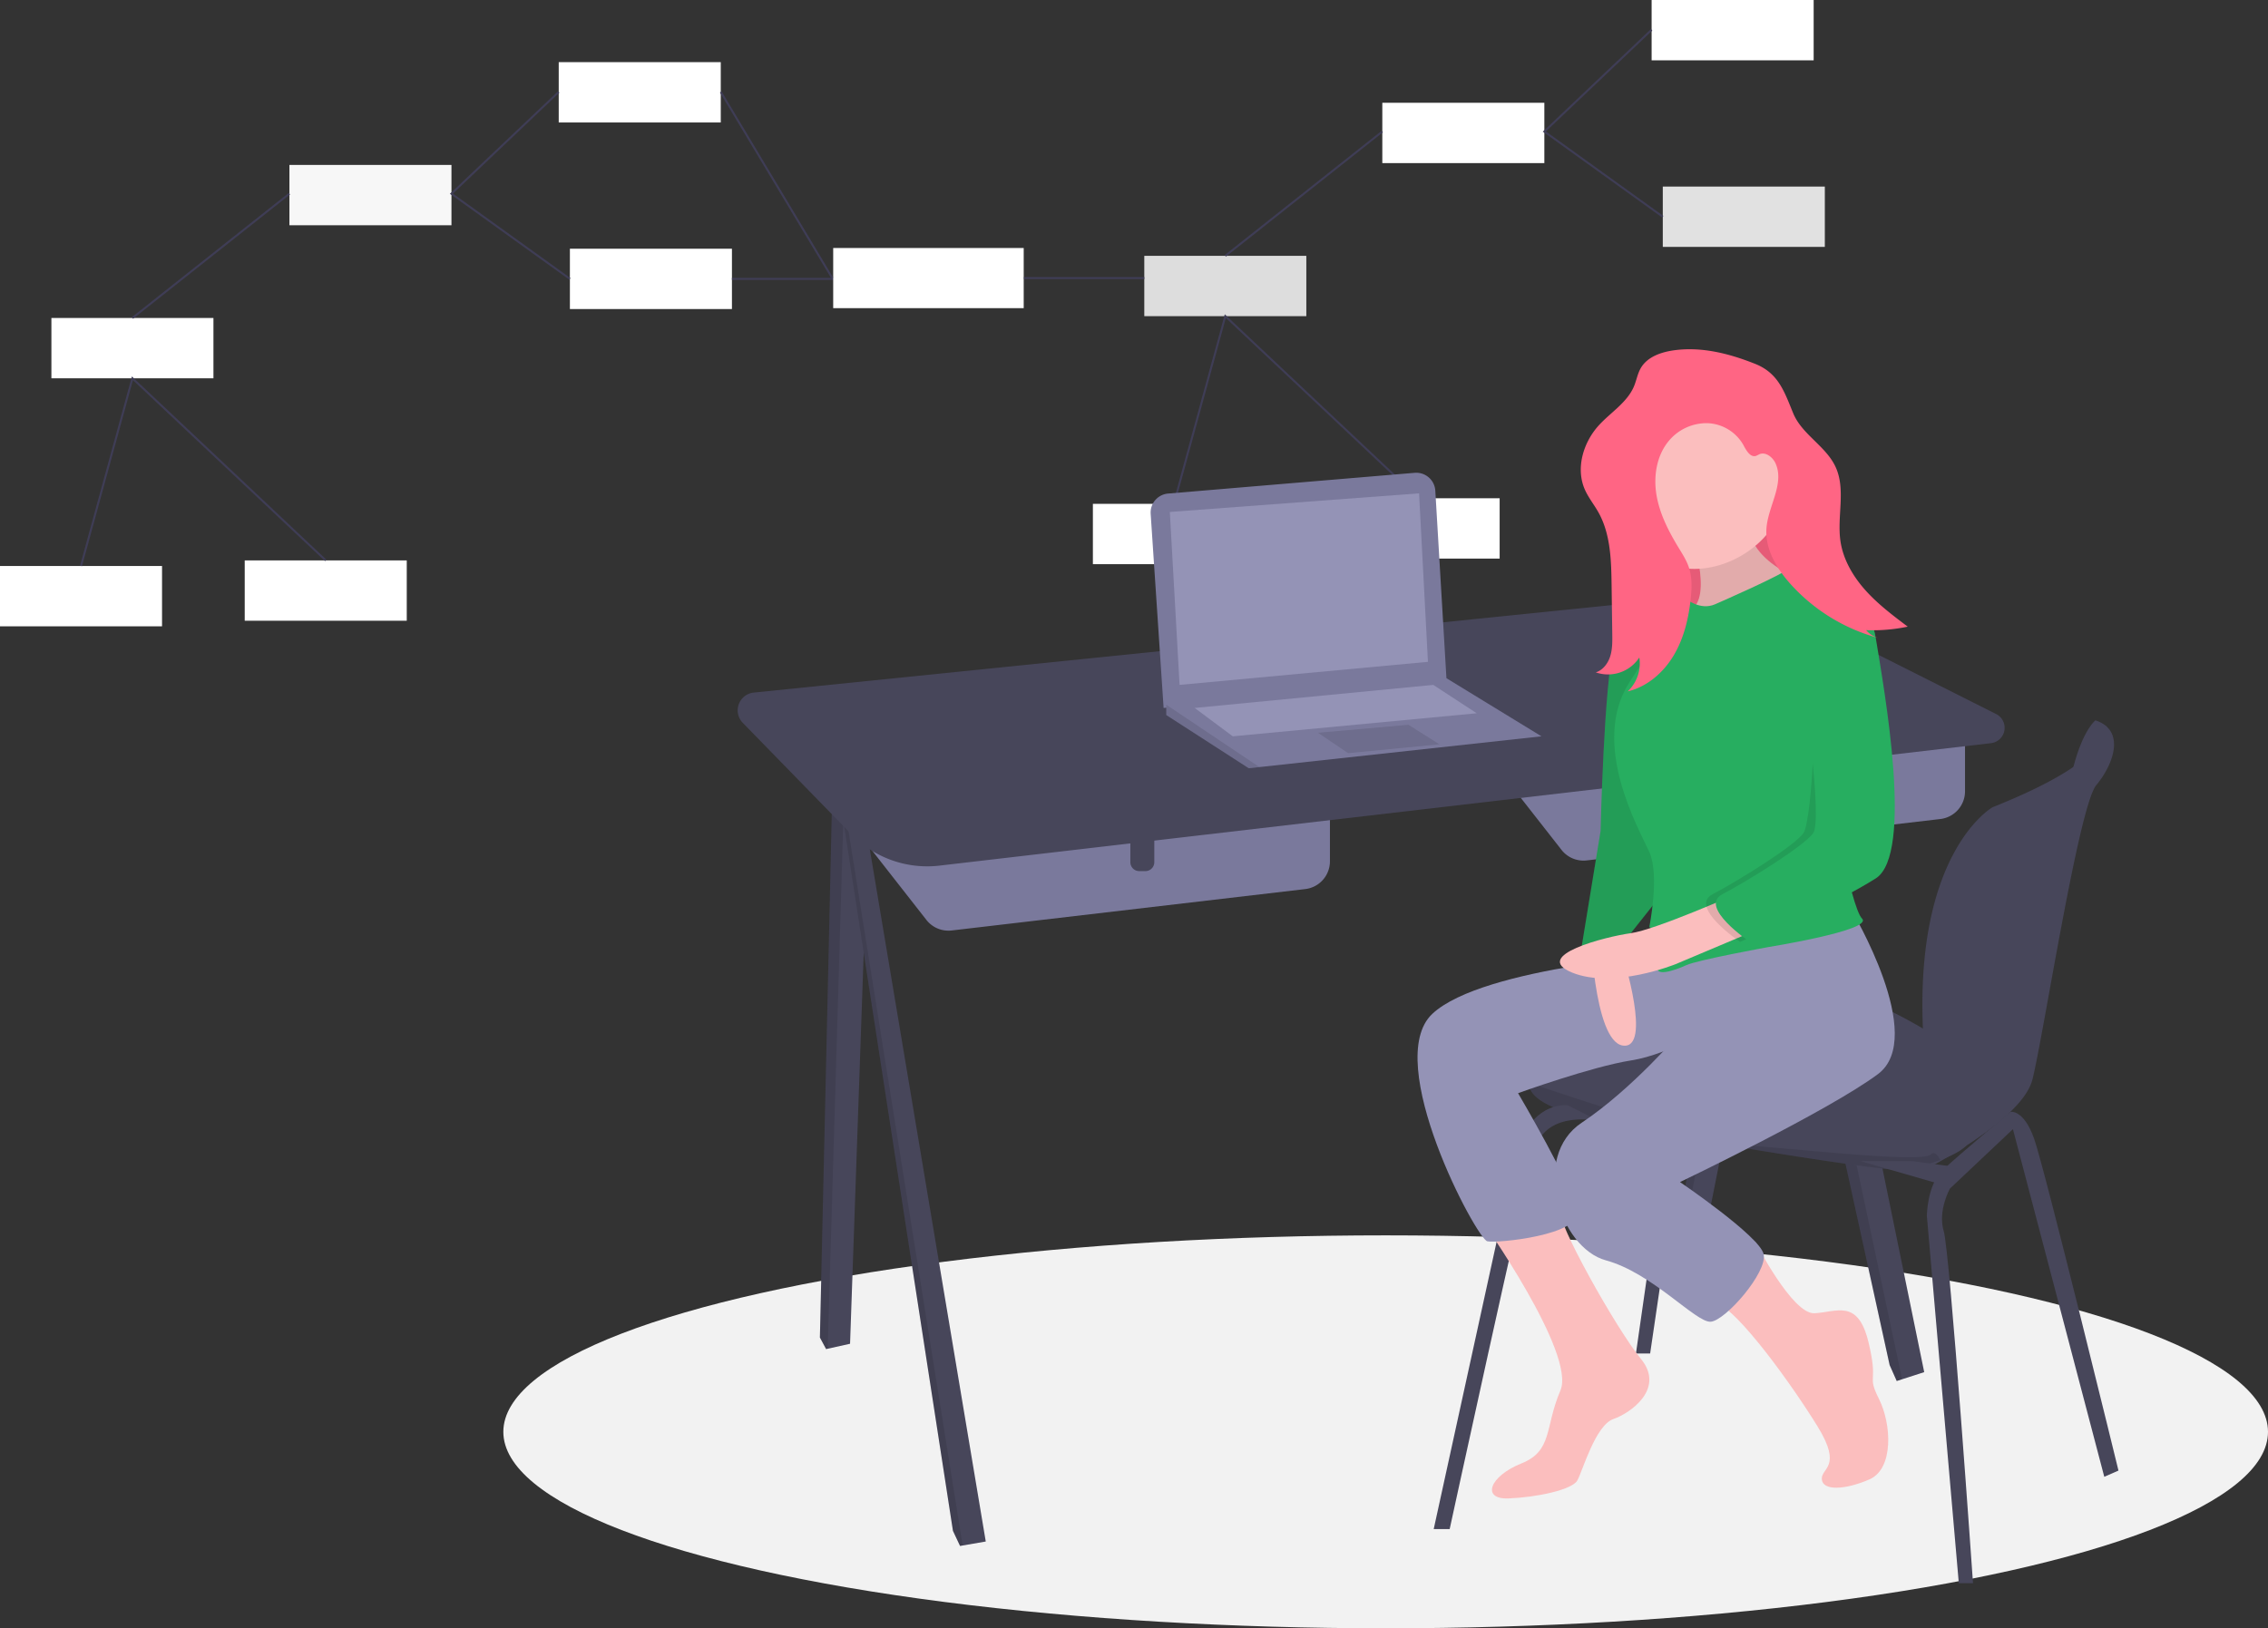 <svg xmlns="http://www.w3.org/2000/svg" data-name="Layer 1" width="1131" height="812.206"><rect width="100%" height="100%" fill="#333333" stroke="none"/><rect id="backgroundrect" width="100%" height="100%" x="0" y="0" fill="none" stroke="none"/><title>software engineer</title><g class="currentLayer" style=""><title>Layer 1</title><rect x="689.328" y="51.267" width="80.802" height="30.092" fill="#ffffff" opacity="1" id="svg_1" class="" fill-opacity="1"/><rect x="823.626" width="80.802" height="30.092" fill="#ffffff" opacity="1" id="svg_2" class="" fill-opacity="1"/><rect x="829.198" y="93.061" width="80.802" height="30.092" fill="#ffffff" opacity="0.85" id="svg_3" class="selected" fill-opacity="1"/><rect x="570.634" y="127.611" width="80.802" height="30.092" fill="#ffffff" opacity="0.83" id="svg_4" class="" fill-opacity="1"/><rect x="545" y="251.321" width="80.802" height="30.092" fill="#ffffff" opacity="1" id="svg_5" class="" fill-opacity="1"/><rect x="667.038" y="248.534" width="80.802" height="30.092" fill="#ffffff" opacity="1" id="svg_6" class="" fill-opacity="1"/><polyline points="823.626 14.856 770.13 65.616 829.198 108.107" fill="none" stroke="#3f3d56" stroke-miterlimit="10" id="svg_7"/><line x1="689.328" y1="65.616" x2="611.034" y2="127.611" fill="none" stroke="#3f3d56" stroke-miterlimit="10" id="svg_8"/><polyline points="585.401 251.297 611.034 157.702 707.439 248.534" fill="none" stroke="#3f3d56" stroke-miterlimit="10" id="svg_9"/><rect x="144.328" y="82.267" width="80.802" height="30.092" fill="#ffffff" opacity="0.96" id="svg_10" class="" fill-opacity="1"/><rect x="278.626" y="31" width="80.802" height="30.092" fill="#ffffff" opacity="1" id="svg_11" class="" fill-opacity="1"/><rect x="284.198" y="124.061" width="80.802" height="30.092" fill="#ffffff" opacity="1" id="svg_12" class="" fill-opacity="1"/><rect x="25.634" y="158.611" width="80.802" height="30.092" fill="#ffffff" opacity="1" id="svg_13" class="" fill-opacity="1"/><rect y="282.321" width="80.802" height="30.092" fill="#ffffff" opacity="1" id="svg_14" class="" fill-opacity="1"/><rect x="122.038" y="279.534" width="80.802" height="30.092" fill="#ffffff" opacity="1" id="svg_15" class="" fill-opacity="1"/><polyline points="278.626 45.856 225.13 96.616 284.198 139.107" fill="none" stroke="#3f3d56" stroke-miterlimit="10" id="svg_16"/><line x1="144.328" y1="96.616" x2="66.034" y2="158.611" fill="none" stroke="#3f3d56" stroke-miterlimit="10" id="svg_17"/><polyline points="40.401 282.297 66.034 188.702 162.439 279.534" fill="none" stroke="#3f3d56" stroke-miterlimit="10" id="svg_18"/><line x1="365" y1="139.107" x2="456.634" y2="139.107" fill="none" stroke="#3f3d56" stroke-miterlimit="10" id="svg_19"/><rect x="415.5" y="123.706" width="95" height="30" fill="#ffffff" id="svg_20" class="" fill-opacity="1"/><line x1="510.623" y1="138.706" x2="570.634" y2="138.706" fill="none" stroke="#3f3d56" stroke-miterlimit="10" id="svg_21"/><line x1="415.045" y1="138.706" x2="359.427" y2="45.856" fill="none" stroke="#3f3d56" stroke-miterlimit="10" id="svg_22"/><ellipse cx="691" cy="714.206" rx="440" ry="98" fill="#f2f2f2" id="svg_23"/><polygon points="894.984 391.611 852.078 606.582 842.79 606.582 841.768 604.994 838.809 600.39 875.964 399.572 881.604 397.21 894.984 391.611" fill="#47465a" id="svg_24"/><polygon points="881.604 397.21 841.768 604.994 838.809 600.39 875.964 399.572 881.604 397.21" opacity="0.1" id="svg_25"/><polygon points="959.564 684.432 948.533 687.988 945.852 688.855 942.313 680.893 881.604 403.96 887.916 402.545 901.177 399.572 959.564 684.432" fill="#47465a" id="svg_26"/><polygon points="948.533 687.988 945.852 688.855 942.313 680.893 881.604 403.96 887.916 402.545 948.533 687.988" opacity="0.1" id="svg_27"/><polygon points="433.636 391.611 423.905 670.277 412.753 672.754 411.962 672.931 408.865 667.181 415.058 394.264 421.016 393.415 433.636 391.611" fill="#47465a" id="svg_28"/><polygon points="421.016 393.415 412.753 672.754 411.962 672.931 408.865 667.181 415.058 394.264 421.016 393.415" opacity="0.1" id="svg_29"/><polygon points="491.581 768.917 480.045 770.907 478.753 771.128 475.215 763.609 419.039 399.572 420.658 399.081 429.213 396.476 491.581 768.917" fill="#47465a" id="svg_30"/><polygon points="480.045 770.907 478.753 771.128 475.215 763.609 419.039 399.572 420.658 399.081 480.045 770.907" opacity="0.1" id="svg_31"/><path d="M735.746,369.052 l42.951,54.882 a13.928,13.928 0 0 0 12.588,5.249 l176.318,-20.65 a13.928,13.928 0 0 0 12.308,-13.833 v-40.688 z" fill="#7a799c" id="svg_32"/><path d="M880.388,377.898h11.943a0,0,0,0,1,0,0v17.236a4.438,4.438,0,0,1-4.438,4.438H884.825a4.438,4.438,0,0,1-4.438-4.438V377.898A0,0,0,0,1,880.388,377.898Z" fill="#47465a" id="svg_33"/><path d="M419.039,403.996 l42.951,54.882 a13.928,13.928 0 0 0 12.588,5.249 l176.318,-20.65 A13.928,13.928 0 0 0 663.204,429.644 V388.957 z" fill="#7a799c" id="svg_34"/><path d="M563.68,412.842h11.943a0,0,0,0,1,0,0v17.236a4.438,4.438,0,0,1-4.438,4.438H568.118a4.438,4.438,0,0,1-4.438-4.438V412.842A0,0,0,0,1,563.68,412.842Z" fill="#47465a" id="svg_35"/><path d="M468.385,431.791 l524.459,-61.09 a7.713,7.713 0 0 0 2.578,-14.549 l-93.817,-47.182 a108.587,108.587 0 0 0 -59.802,-11.017 L375.861,345.463 a8.918,8.918 0 0 0 -5.459,15.095 l54.259,55.668 A52.673,52.673 0 0 0 468.385,431.791 z" fill="#47465a" id="svg_36"/><path d="M1050.544,362.422 l-5.61,-3.101 s-6.056,4.458 -10.99,23.24 s9.221,0.204 9.221,0.204 l6.193,-12.828 z" fill="#47465a" id="svg_37"/><path d="M990.527,534.483 s-5.75,26.982 -8.404,34.502 c-1.3,3.68 -7.582,7.046 -14.544,9.621 a97.379,97.379 0 0 1 -19.073,4.976 c-7.52,0.885 -103.947,-14.155 -150.834,-24.328 c-31.587,-6.852 -35.669,-14.712 -34.971,-19.109 a6.38,6.38 0 0 1 1.796,-3.45 s46.444,-31.405 62.811,-46.444 s48.656,-3.096 84.042,3.096 S990.527,534.483 990.527,534.483 z" fill="#47465a" id="svg_38"/><path d="M1044.934,359.321 s21.674,14.155 -51.31,43.348 c0,0 -39.669,22.367 -34.505,114.503 a25.27,25.27 0 0 0 3.673,11.702 c7.53,12.385 23.666,43.737 -3.227,47.63 V583.581 s48.656,-24.328 53.964,-45.117 s23.001,-136.237 31.848,-146.853 S1059.973,364.186 1044.934,359.321 z" fill="#47465a" id="svg_39"/><path d="M967.579,578.605 a97.379,97.379 0 0 1 -19.073,4.976 c-7.52,0.885 -103.947,-14.155 -150.834,-24.328 c-31.587,-6.852 -35.669,-14.712 -34.971,-19.109 c20.763,7.099 88.183,29.632 112.378,31.494 c28.751,2.212 83.68,8.36 87.842,4.18 C964.523,574.208 966.164,575.907 967.579,578.605 z" opacity="0.1" id="svg_40"/><path d="M714.957,762.724 l42.021,-191.971 s7.52,-20.347 24.77,-19.462 L797.672,559.253 s-26.54,-6.193 -32.29,14.155 S722.919,762.724 722.919,762.724 z" fill="#47465a" id="svg_41"/><polygon points="815.808 675.143 832.616 557.926 840.136 557.926 822.885 675.143 815.808 675.143" fill="#47465a" id="svg_42"/><path d="M976.815,789.706 l-15.924,-183.124 s0,-15.482 7.962,-23.001 s33.665,-28.97 33.665,-28.97 s6.587,-1.551 11.895,13.489 s42.021,165.431 42.021,165.431 l-7.077,3.096 L1003.797,563.234 l-31.405,29.636 s-6.193,11.058 -3.096,21.232 s14.597,175.604 14.597,175.604 z" fill="#47465a" id="svg_43"/><polygon points="927.717 579.158 967.526 590.658 976.373 582.254 953.372 579.158 927.717 579.158" fill="#47465a" id="svg_44"/><path d="M573.813,256.304 l6.455,96.824 l141.103,-13.712 l-5.615,-94.649 a9.52,9.52 0 0 0 -10.301,-8.922 L582.513,246.185 A9.52,9.52 0 0 0 573.813,256.304 z" fill="#7a799c" id="svg_45"/><polygon points="768.7 367.282 628.039 382.627 622.731 383.206 581.595 356.667 581.595 350.916 721.37 338.328 768.7 367.282" fill="#7a799c" id="svg_46"/><polygon points="628.039 382.627 622.731 383.206 581.595 356.667 581.595 351.518 628.039 382.627" opacity="0.1" id="svg_47"/><polygon points="583.364 255.373 588.23 341.627 712.082 330.127 707.658 246.084 583.364 255.373" fill="#9493b6" id="svg_48"/><polygon points="657.233 365.513 672.272 375.687 717.832 371.263 702.35 361.532 657.233 365.513" opacity="0.1" id="svg_49"/><polygon points="595.749 353.128 614.769 367.282 736.41 355.782 714.736 341.627 595.749 353.128" fill="#9493b6" id="svg_50"/><rect x="811.605" y="222.42" width="89.793" height="89.793" fill="#ff6584" id="svg_51"/><rect x="811.605" y="222.42" width="89.793" height="89.793" opacity="0.1" id="svg_52"/><path d="M842.529,263.974 s12.667,34.306 0,40.639 s45.389,0 45.389,0 l16.361,-13.195 s-36.945,-10.556 -31.667,-34.834 S842.529,263.974 842.529,263.974 z" fill="#fbbebe" id="svg_53"/><path d="M842.529,263.974 s12.667,34.306 0,40.639 s45.389,0 45.389,0 l16.361,-13.195 s-36.945,-10.556 -31.667,-34.834 S842.529,263.974 842.529,263.974 z" opacity="0.1" id="svg_54"/><path d="M738.556,608.089 s47.501,67.029 39.584,85.501 s-3.694,30.084 -19.528,36.417 s-20.056,17.945 -6.333,17.417 s31.667,-4.222 34.306,-8.972 s8.972,-27.445 17.945,-30.611 S830.39,692.534 818.251,677.756 s-42.725,-69.21 -40.363,-74.717 S738.556,608.089 738.556,608.089 z" fill="#fbbebe" id="svg_55"/><path d="M837.779,475.615 s-98.168,6.333 -123.501,30.084 s22.167,112.418 27.445,113.474 s46.445,-3.167 44.862,-14.778 s-29.556,-59.112 -29.556,-59.112 s36.417,-13.195 56.473,-16.361 s42.223,-17.945 42.223,-17.945 z" fill="#9493b6" id="svg_56"/><path d="M792.917,460.837 s1.583,58.584 16.361,60.695 s0,-44.862 0,-44.862 l-0.528,-17.945 z" fill="#fbbebe" id="svg_57"/><path d="M837.779,307.252 s-27.445,-7.917 -32.723,13.195 s-6.861,93.946 -6.861,93.946 l-9.5,58.056 s17.417,-5.278 21.111,-2.639 l22.167,-27.973 z" fill="#27ae60" id="svg_58"/><path d="M837.779,307.252 s-27.445,-7.917 -32.723,13.195 s-6.861,93.946 -6.861,93.946 l-9.5,58.056 s17.417,-5.278 21.111,-2.639 l22.167,-27.973 z" opacity="0.1" id="svg_59"/><path d="M875.279,619.329 s18.445,36.261 29.528,35.733 s21.639,-7.389 26.917,14.25 s-1.056,15.834 5.278,28.5 s7.389,34.834 -4.75,40.112 s-23.222,5.806 -23.75,0 s10.556,-5.806 -2.111,-26.389 s-39.584,-58.056 -50.667,-61.751 S875.279,619.329 875.279,619.329 z" fill="#fbbebe" id="svg_60"/><path d="M923.28,453.976 s38,63.334 13.195,81.806 s-98.696,53.834 -98.696,53.834 s39.584,26.917 41.695,35.889 s-19,33.25 -26.389,33.778 s-29.028,-24.278 -52.251,-30.611 s-37.473,-51.723 -12.139,-68.612 s49.084,-44.862 49.084,-44.862 l-7.385,-40.634 z" fill="#9493b6" id="svg_61"/><path d="M890.34,242.767 c0,22.444 -22.991,40.999 -45.436,40.999 a40.639,40.639 0 1 1 0,-81.279 C867.349,202.487 890.34,220.323 890.34,242.767 z" fill="#fbbebe" id="svg_62"/><path d="M855.196,301.446 s36.417,-15.834 36.417,-17.945 s21.111,4.75 25.861,8.972 s7.389,3.694 10.556,12.139 s-15.834,87.084 -15.834,87.084 s10.556,60.695 16.361,66.501 S881.585,472.448 881.585,472.448 s-34.834,6.333 -40.639,8.972 s-16.361,6.333 -14.25,0 s11.083,-11.083 -4.222,-19 c0,0 5.278,-25.861 0,-37.473 s-29.556,-53.834 -10.028,-84.445 s28.5,-41.695 28.5,-41.695 S847.807,304.613 855.196,301.446 z" fill="#27ae60" id="svg_63"/><path d="M866.807,445.531 S825.64,463.79 813.237,465.48 s-49.876,11.19 -29.292,19.635 s51.723,-4.222 51.723,-4.222 l43.806,-18.472 z" fill="#fbbebe" id="svg_64"/><path d="M911.129,299.827 s15.202,-7.353 19.424,18.508 s19,107.668 0,119.807 s-62.806,31.667 -62.806,31.667 s-25.861,-17.417 -13.722,-23.75 s41.167,-24.278 45.389,-30.611 s8.488,-77.027 1.099,-88.638 S911.129,299.827 911.129,299.827 z" opacity="0.1" id="svg_65"/><path d="M910.085,293.53 s21.111,-1.056 25.334,24.806 s19,107.668 0,119.807 s-62.806,31.667 -62.806,31.667 s-25.861,-17.417 -13.722,-23.75 s41.167,-24.278 45.389,-30.611 S901.113,343.141 893.724,331.53 S910.085,293.53 910.085,293.53 z" fill="#27ae60" id="svg_66"/><path d="M834.894,174.715 c-6.479,0.882 -13.429,3.252 -16.689,8.92 c-1.595,2.774 -2.111,6.027 -3.34,8.982 c-3.391,8.153 -11.628,13.021 -17.574,19.548 c-7.75,8.507 -11.598,21.326 -7.028,31.887 c1.77,4.09 4.644,7.593 6.824,11.48 c6.081,10.843 6.405,23.865 6.578,36.296 l0.34,24.441 c0.052,3.732 0.093,7.54 -1.03,11.099 s-3.633,6.893 -7.192,8.017 a18.64,18.64 0 0 0 21.708,-7.413 a19.049,19.049 0 0 1 -5.822,16.899 c9.676,-2.279 17.79,-9.316 22.902,-17.842 s7.482,-18.442 8.545,-28.326 c0.562,-5.228 0.76,-10.633 -0.892,-15.625 c-1.163,-3.516 -3.192,-6.668 -5.118,-9.83 c-4.966,-8.154 -9.437,-16.826 -11.037,-26.238 s0.006,-19.738 6.118,-27.072 a24.454,24.454 0 0 1 19.315,-8.856 a21.503,21.503 0 0 1 17.928,10.975 c1.412,2.658 3.421,6.26 6.282,5.326 a15.523,15.523 0 0 0 1.549,-0.761 c3.19,-1.452 6.814,1.413 8.221,4.623 c4.437,10.127 -3.738,21.181 -4.583,32.205 c-0.786,10.255 4.931,19.926 11.765,27.612 a90.717,90.717 0 0 0 44.353,27.25 a12.449,12.449 0 0 1 -6.434,-3.997 a84.47,84.47 0 0 0 20.757,-1.74 c-7.426,-5.596 -14.905,-11.24 -21.105,-18.171 s-11.11,-15.316 -12.447,-24.518 c-1.794,-12.35 2.805,-25.723 -2.454,-37.041 c-4.808,-10.347 -16.732,-16.129 -21.087,-26.674 c-4.423,-10.712 -7.291,-20.017 -19.002,-24.68 C862.462,176.402 848.704,172.835 834.894,174.715 z" fill="#ff6584" id="svg_67"/></g></svg>